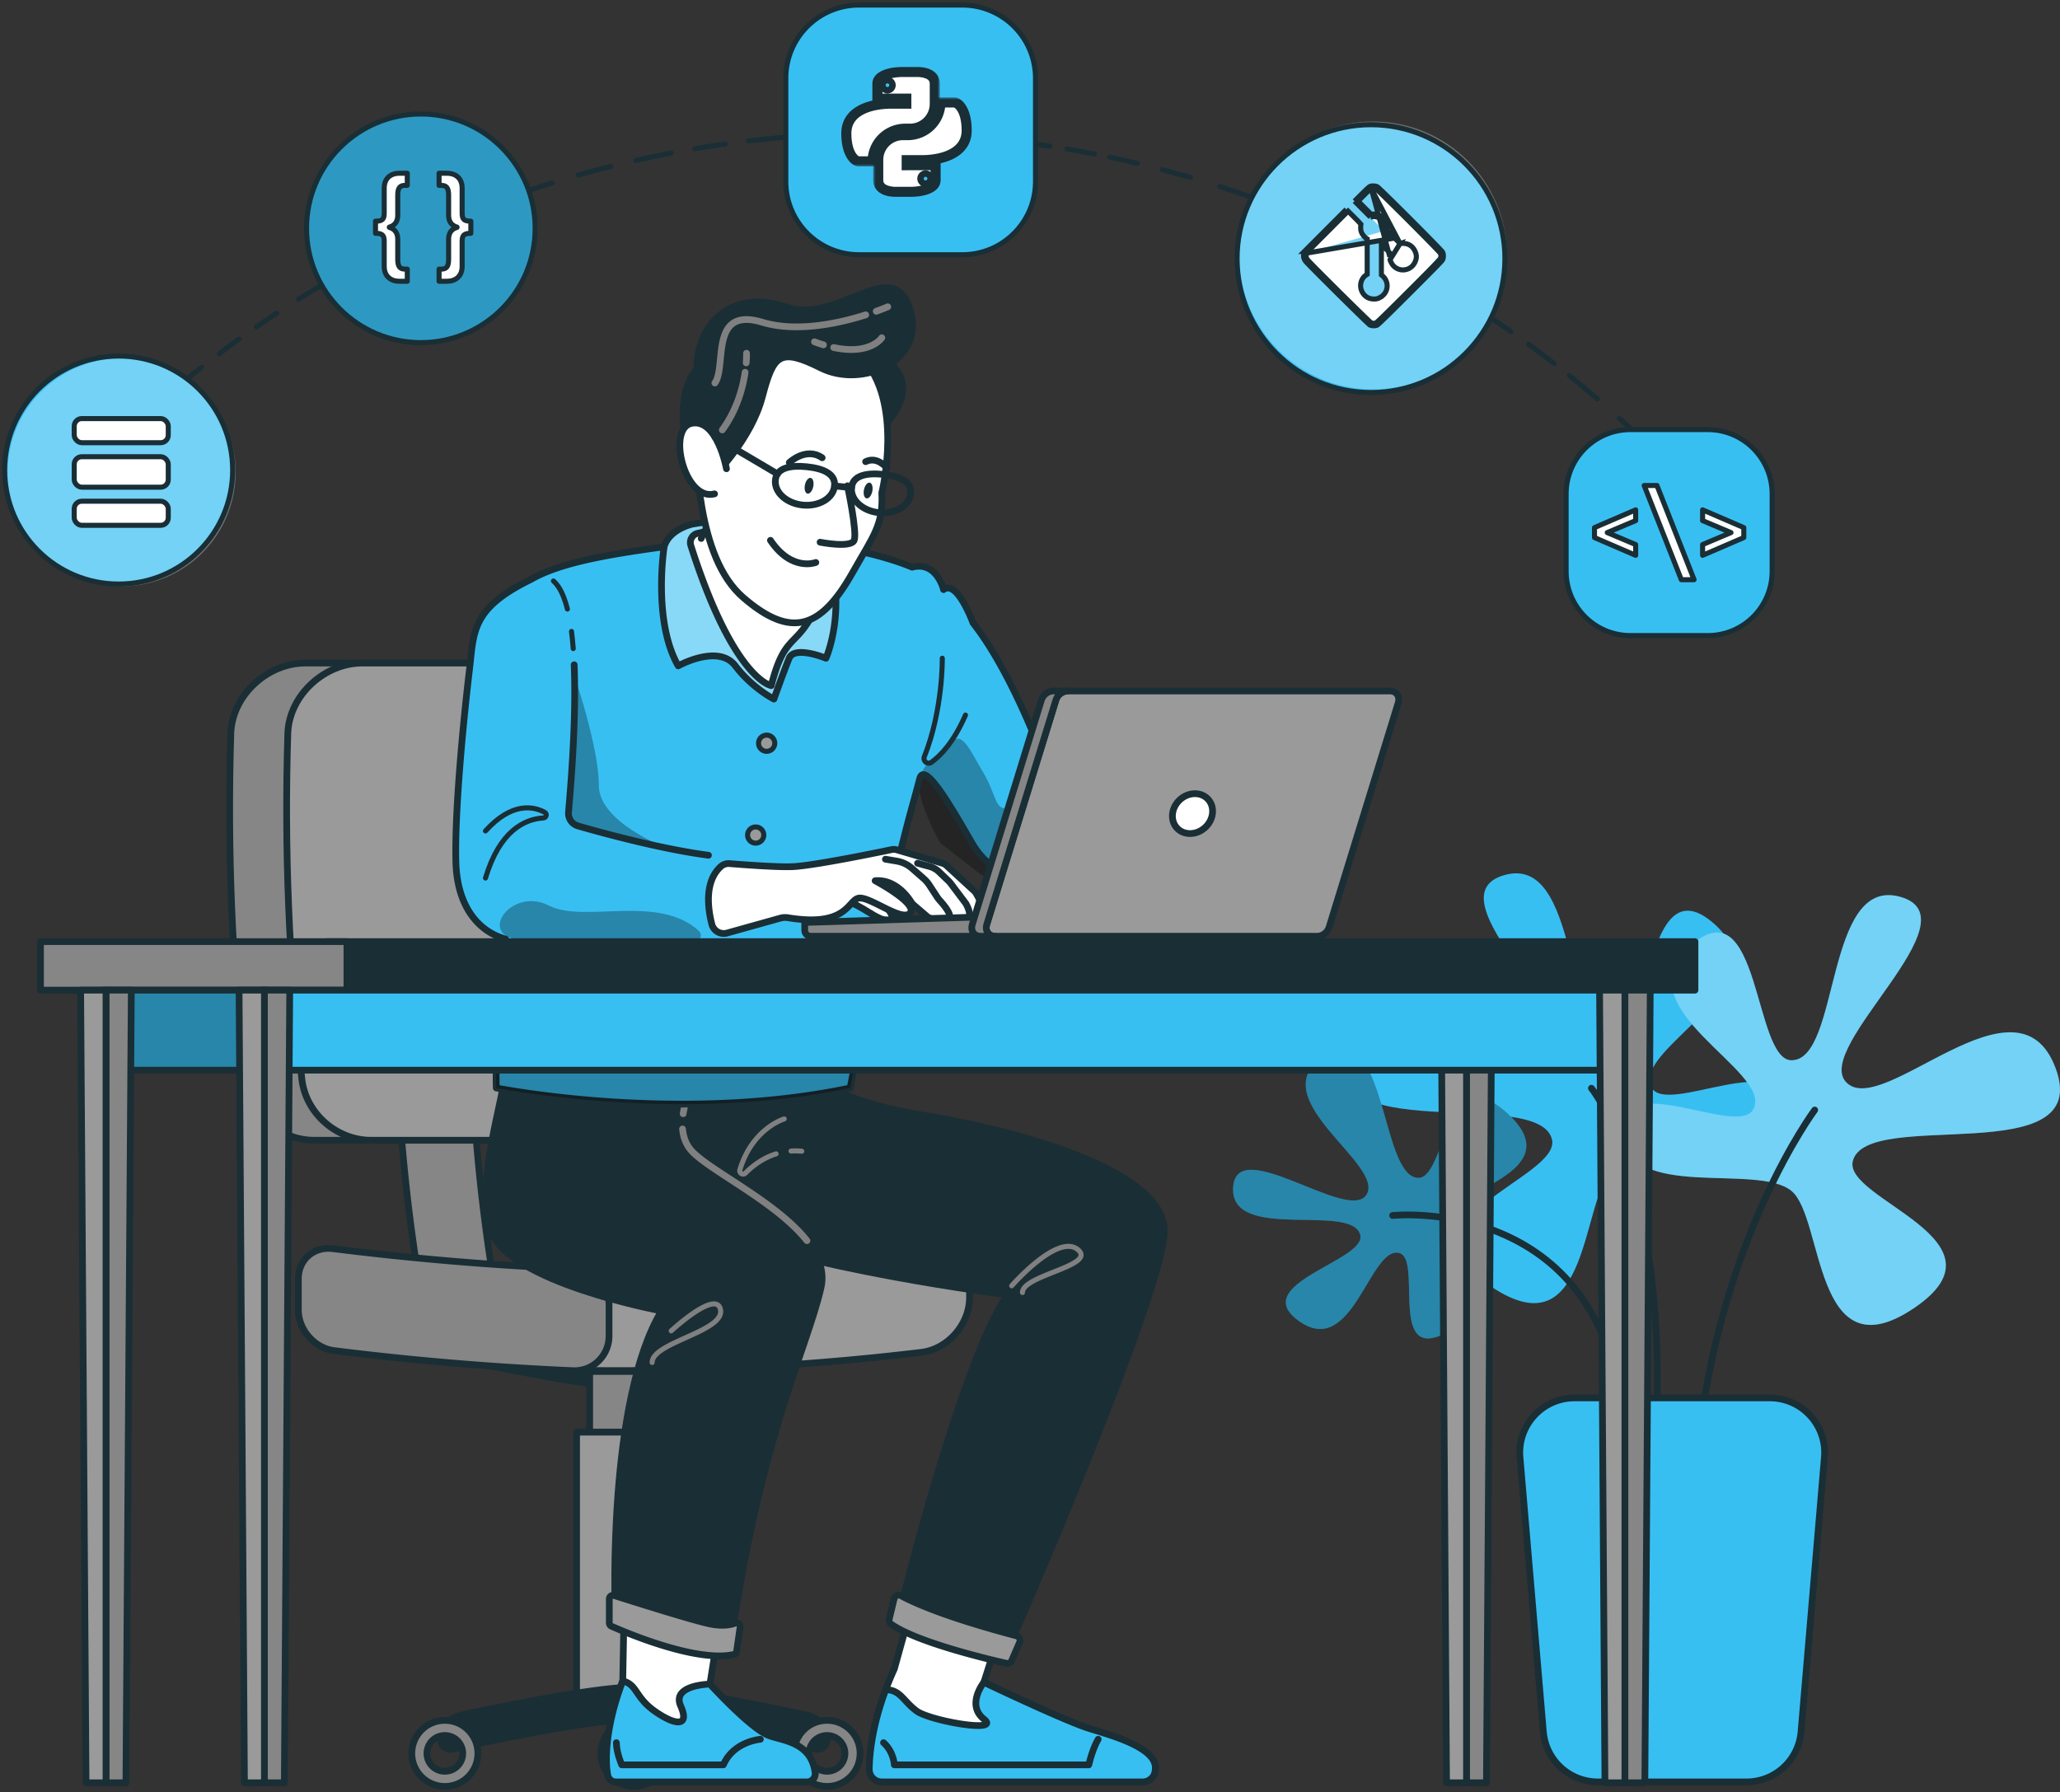 <svg width="408" height="355" fill="none" xmlns="http://www.w3.org/2000/svg"><rect width="100%" height="100%" fill="#333333" stroke="none"/><path d="M319.509 231.593c-6.454 5.365-4.315 36.676-24.272 23.192-19.956-13.484 14.083-21.482 12.136-29.125-2.725-10.701-47.734 2.157-40.183-18.339 7.551-20.495 34.458 10.328 41.532 2.698 6.497-7.01-25.89-32.362-10.787-36.677 15.102-4.316 11.85 32.365 21.574 32.362 7.566-.003 6.157-35.059 20.068-22.654 13.912 12.406-16.498 24.628-12.516 32.326 3.024 5.851 26.967-8.594 25.889 4.89-1.079 13.484-26.654 5.684-33.441 11.327z" fill="#38BFF2"/><path d="M315.194 215.558s14.564 17.653 12.945 65.657" stroke="#1A2E35" stroke-width="1.333" stroke-miterlimit="10" stroke-linecap="round" stroke-linejoin="round"/><path d="M286.823 240.535c2.581-5.193 23.971-8.737 11.731-20.009-12.24-11.271-12.201 12.886-17.65 12.793-7.628-.129-6.144-32.435-18.722-24.096-12.578 8.337 12.426 21.522 8.421 27.492-3.68 5.483-25.876-12.256-26.374-1.417-.499 10.84 23.644 2.818 25.189 9.356 1.202 5.087-22.59 9.717-12.036 17.096 10.553 7.378 13.932-15.011 19.741-13.559 4.414 1.103-1.487 19.498 7.406 16.627 8.893-2.87-.419-18.823 2.294-24.283z" fill="#38BFF2"/><path opacity=".3" d="M286.823 240.535c2.58-5.193 23.971-8.737 11.73-20.009-12.24-11.271-12.2 12.885-17.65 12.793-7.628-.129-6.143-32.435-18.722-24.096-12.578 8.337 12.426 21.522 8.421 27.492-3.679 5.483-25.876-12.257-26.374-1.417-.499 10.84 23.645 2.818 25.19 9.356 1.202 5.087-22.59 9.717-12.037 17.095 10.554 7.379 13.933-15.01 19.741-13.558 4.415 1.103-1.487 19.498 7.406 16.627 8.894-2.87-.419-18.823 2.295-24.283z" fill="#000"/><path d="M275.821 240.762s41.444-4.315 45.533 40.452" stroke="#1A2E35" stroke-width="1.333" stroke-miterlimit="10" stroke-linecap="round" stroke-linejoin="round"/><path d="M354.829 235.908c6.454 5.365 4.315 36.675 24.271 23.192 19.957-13.485-14.081-21.481-12.135-29.125 2.725-10.702 47.733 2.157 40.182-18.339-7.551-20.496-34.458 10.328-41.531 2.698-6.497-7.011 25.89-32.362 10.788-36.677-15.103-4.315-11.851 32.366-21.575 32.362-7.566-.004-6.157-35.06-20.068-22.654-13.912 12.405 16.497 24.627 12.517 32.325-3.025 5.852-26.968-8.593-25.89 4.891 1.079 13.483 26.653 5.684 33.441 11.327z" fill="#38BFF2"/><path opacity=".3" d="M354.829 235.908c6.454 5.365 4.315 36.675 24.271 23.192 19.957-13.485-14.081-21.481-12.135-29.125 2.725-10.702 47.733 2.157 40.182-18.339-7.551-20.496-34.458 10.328-41.531 2.698-6.497-7.011 25.89-32.362 10.788-36.677-15.103-4.315-11.851 32.366-21.575 32.362-7.566-.004-6.157-35.06-20.068-22.654-13.912 12.405 16.497 24.627 12.517 32.325-3.025 5.852-26.968-8.593-25.89 4.891 1.079 13.483 26.653 5.684 33.441 11.327z" fill="#fff"/><path d="M359.422 219.873s-18.878 25.204-23.193 67.275" stroke="#1A2E35" stroke-width="1.333" stroke-miterlimit="10" stroke-linecap="round" stroke-linejoin="round"/><path d="M345.907 352.958h-29.428a10.844 10.844 0 01-10.807-9.926l-4.627-54.368c-.538-6.329 4.455-11.765 10.808-11.765h38.68c6.352 0 11.346 5.436 10.807 11.765l-4.627 54.368a10.844 10.844 0 01-10.806 9.926z" fill="#38BFF2"/><path d="M345.907 352.958h-29.428a10.844 10.844 0 01-10.807-9.926l-4.627-54.368c-.538-6.329 4.455-11.765 10.808-11.765h38.68c6.352 0 11.346 5.436 10.807 11.765l-4.627 54.368a10.844 10.844 0 01-10.806 9.926z" stroke="#1A2E35" stroke-width="1.333" stroke-miterlimit="10" stroke-linecap="round" stroke-linejoin="round"/><path d="M125.557 274.874c9.834 0 38.246-6.419 38.246-6.419h-76.49s28.411 6.419 38.244 6.419z" fill="#1A2E35"/><path d="M125.557 274.874c9.834 0 38.246-6.419 38.246-6.419h-76.49s28.411 6.419 38.244 6.419z" stroke="#1A2E35" stroke-width="1.333" stroke-miterlimit="10" stroke-linecap="round" stroke-linejoin="round"/><path d="M116.793 283.678h17.527v-12.014h-17.527v12.014z" fill="#868686" stroke="#1A2E35" stroke-width="1.333" stroke-miterlimit="10" stroke-linecap="round" stroke-linejoin="round"/><path d="M114.201 335.34h22.714v-51.662h-22.714v51.662z" fill="#9A9A9A" stroke="#1A2E35" stroke-width="1.333" stroke-miterlimit="10" stroke-linecap="round" stroke-linejoin="round"/><path d="M82.896 253.132h14.76a356.675 356.675 0 01-3.596-30.808H79.3a356.678 356.678 0 003.597 30.808z" fill="#868686"/><path d="M82.896 253.132h14.76a356.675 356.675 0 01-3.596-30.808H79.3a356.678 356.678 0 003.597 30.808z" stroke="#1A2E35" stroke-width="1.333" stroke-miterlimit="10" stroke-linecap="round" stroke-linejoin="round"/><path d="M60.474 131.339h63.63c7.479 0 12.373 6.314 10.928 13.758-4.075 22.907-6.482 45.554-7.275 68.816-.121 6.741-5.25 11.947-11.995 11.947H62.197c-6.745 0-12.817-5.206-13.683-11.947-2.58-23.015-3.512-45.658-2.791-68.816.354-7.444 7.27-13.758 14.751-13.758z" fill="#868686"/><path d="M60.474 131.339h63.63c7.479 0 12.373 6.314 10.928 13.758-4.075 22.907-6.482 45.554-7.275 68.816-.121 6.741-5.25 11.947-11.995 11.947H62.197c-6.745 0-12.817-5.206-13.683-11.947-2.58-23.015-3.512-45.658-2.791-68.816.354-7.444 7.27-13.758 14.751-13.758z" stroke="#1A2E35" stroke-width="1.333" stroke-miterlimit="10" stroke-linecap="round" stroke-linejoin="round"/><path d="M57.008 145.096c-.722 23.159.211 45.803 2.792 68.817.865 6.741 6.938 11.948 13.682 11.948h42.279c6.746 0 11.876-5.207 11.995-11.948.794-23.262 3.202-45.909 7.276-68.817 1.446-7.442-3.448-13.757-10.928-13.757H71.759c-7.481 0-14.397 6.315-14.75 13.757z" fill="#9A9A9A"/><path d="M57.008 145.096c-.722 23.159.211 45.803 2.792 68.817.865 6.741 6.938 11.948 13.682 11.948h42.279c6.746 0 11.876-5.207 11.995-11.948.794-23.262 3.202-45.909 7.276-68.817 1.446-7.442-3.448-13.757-10.928-13.757H71.759c-7.481 0-14.397 6.315-14.75 13.757z" stroke="#1A2E35" stroke-width="1.333" stroke-miterlimit="10" stroke-linecap="round" stroke-linejoin="round"/><path d="M87.312 344.614a1.897 1.897 0 002.3 1.856c6.96-1.518 27.81-5.91 35.945-5.91 8.134 0 28.984 4.392 35.944 5.91a1.897 1.897 0 002.301-1.856 4.978 4.978 0 00-3.933-4.872c-8.148-1.75-26.739-5.556-34.312-5.556-7.572 0-26.164 3.806-34.312 5.556a4.978 4.978 0 00-3.933 4.872z" fill="#1A2E35"/><path d="M87.312 344.614a1.897 1.897 0 002.3 1.856c6.96-1.518 27.81-5.91 35.945-5.91 8.134 0 28.984 4.392 35.944 5.91a1.897 1.897 0 002.301-1.856 4.978 4.978 0 00-3.933-4.872c-8.148-1.75-26.739-5.556-34.312-5.556-7.572 0-26.164 3.806-34.312 5.556a4.978 4.978 0 00-3.933 4.872z" stroke="#1A2E35" stroke-width="1.333" stroke-miterlimit="10" stroke-linecap="round" stroke-linejoin="round"/><path d="M163.803 350.855a3.543 3.543 0 100-7.087 3.543 3.543 0 000 7.087zm0-10.084a6.541 6.541 0 110 13.082 6.541 6.541 0 010-13.082z" fill="#868686"/><path d="M163.803 350.855a3.543 3.543 0 100-7.087 3.543 3.543 0 000 7.087zm0-10.084a6.541 6.541 0 110 13.082 6.541 6.541 0 010-13.082z" stroke="#1A2E35" stroke-width="1.333" stroke-miterlimit="10" stroke-linecap="round" stroke-linejoin="round"/><path d="M125.557 350.855a3.542 3.542 0 100-7.087 3.542 3.542 0 000 7.087zm0-10.084a6.542 6.542 0 110 13.084 6.542 6.542 0 010-13.084z" fill="#868686"/><path d="M125.557 350.855a3.542 3.542 0 100-7.087 3.542 3.542 0 000 7.087zm0-10.084a6.542 6.542 0 110 13.084 6.542 6.542 0 010-13.084z" stroke="#1A2E35" stroke-width="1.333" stroke-miterlimit="10" stroke-linecap="round" stroke-linejoin="round"/><path d="M88.105 350.855a3.543 3.543 0 100-7.086 3.543 3.543 0 000 7.086zm0-10.084a6.542 6.542 0 11.001 13.084 6.542 6.542 0 010-13.084z" fill="#868686"/><path d="M88.105 350.855a3.543 3.543 0 100-7.086 3.543 3.543 0 000 7.086zm0-10.084a6.542 6.542 0 11.001 13.084 6.542 6.542 0 010-13.084z" stroke="#1A2E35" stroke-width="1.333" stroke-miterlimit="10" stroke-linecap="round" stroke-linejoin="round"/><path d="M106.168 251.064a505.663 505.663 0 0076.44-3.38c5.206-.7 9.415 2.864 9.415 8.088v1.249c0 5.225-4.209 10.133-9.415 10.834a505.662 505.662 0 01-76.44 3.378v-20.169z" fill="#9A9A9A"/><path d="M106.168 251.064a505.663 505.663 0 0076.44-3.38c5.206-.7 9.415 2.864 9.415 8.088v1.249c0 5.225-4.209 10.133-9.415 10.834a505.662 505.662 0 01-76.44 3.378v-20.169z" stroke="#1A2E35" stroke-width="1.333" stroke-miterlimit="10" stroke-linecap="round" stroke-linejoin="round"/><path d="M66.078 267.52a582.65 582.65 0 0047.505 3.985c3.888.109 7.043-3.005 7.043-6.885v-6.123c0-3.879-3.155-7.053-7.043-7.162a582.647 582.647 0 01-47.505-3.984c-3.863-.542-6.988 2.105-6.988 5.983v6.124c0 3.88 3.125 7.521 6.988 8.062z" fill="#868686"/><path d="M66.078 267.52a582.65 582.65 0 0047.505 3.985c3.888.109 7.043-3.005 7.043-6.885v-6.123c0-3.879-3.155-7.053-7.043-7.162a582.647 582.647 0 01-47.505-3.984c-3.863-.542-6.988 2.105-6.988 5.983v6.124c0 3.88 3.125 7.521 6.988 8.062z" stroke="#1A2E35" stroke-width="1.333" stroke-miterlimit="10" stroke-linecap="round" stroke-linejoin="round"/><path d="M172.164 350.455c.047-3.562.777-10.692 4.968-19.887l5.473-19.725 17.06 7.287-4.798 15.104s14.665 6.997 20.08 8.886c3.607 1.256 14.394 3.731 13.861 8.351a2.487 2.487 0 01-2.488 2.488h-51.668a2.48 2.48 0 01-2.488-2.504z" fill="#fff"/><path d="M172.164 350.455c.047-3.562.777-10.692 4.968-19.887l5.473-19.725 17.06 7.287-4.798 15.104s14.665 6.997 20.08 8.886c3.607 1.256 14.394 3.731 13.861 8.351a2.487 2.487 0 01-2.488 2.488h-51.668a2.48 2.48 0 01-2.488-2.504z" stroke="#1A2E35" stroke-width="1.333" stroke-miterlimit="10" stroke-linecap="round" stroke-linejoin="round"/><path d="M181.55 338.921c2.666 1.954 16.882 4.442 13.316 1.599-3.564-2.844 0-7.287 0-7.287s14.666 6.998 20.081 8.886c3.607 1.257 14.394 3.732 13.861 8.352a2.487 2.487 0 01-2.488 2.487h-51.668a2.48 2.48 0 01-2.489-2.503c.04-3.008.575-8.57 3.265-15.764 2.937.036 3.457 2.275 6.122 4.23z" fill="#38BFF2"/><path d="M181.55 338.921c2.666 1.954 16.882 4.442 13.316 1.599-3.564-2.844 0-7.287 0-7.287s14.666 6.998 20.081 8.886c3.607 1.257 14.394 3.732 13.861 8.352a2.487 2.487 0 01-2.488 2.487h-51.668a2.48 2.48 0 01-2.489-2.503c.04-3.008.575-8.57 3.265-15.764 2.937.036 3.457 2.275 6.122 4.23z" stroke="#1A2E35" stroke-width="1.333" stroke-miterlimit="10" stroke-linecap="round" stroke-linejoin="round"/><path d="M159.822 352.958h-37.848c-.783 0-1.45-.554-1.599-1.322-.58-3.008-.447-9.735 2.967-18.669l.335-18.136 19.39 3.298-2.46 15.461s7.807 8.59 11.514 10.129c2.607 1.081 8.528 1.195 9.323 7.426.124.963-.65 1.813-1.622 1.813z" fill="#fff"/><path d="M159.822 352.958h-37.848c-.783 0-1.45-.554-1.599-1.322-.58-3.008-.447-9.735 2.967-18.669l.335-18.136 19.39 3.298-2.46 15.461s7.807 8.59 11.514 10.129c2.607 1.081 8.528 1.195 9.323 7.426.124.963-.65 1.813-1.622 1.813z" stroke="#1A2E35" stroke-width="1.333" stroke-miterlimit="10" stroke-linecap="round" stroke-linejoin="round"/><path d="M129.731 338.989c4.001 2.798 6.95 3.131 5.084-1.066-1.865-4.196 5.791-4.333 5.791-4.333s7.807 8.589 11.515 10.129c2.606 1.08 8.528 1.195 9.323 7.425.123.964-.65 1.815-1.622 1.815h-37.848a1.625 1.625 0 01-1.598-1.323c-.58-3.009-.448-9.736 2.966-18.669 2.92.711 2.386 3.225 6.389 6.022z" fill="#38BFF2"/><path d="M129.731 338.989c4.001 2.798 6.95 3.131 5.084-1.066-1.865-4.196 5.791-4.333 5.791-4.333s7.807 8.589 11.515 10.129c2.606 1.08 8.528 1.195 9.323 7.425.123.964-.65 1.815-1.622 1.815h-37.848a1.625 1.625 0 01-1.598-1.323c-.58-3.009-.448-9.736 2.966-18.669 2.92.711 2.386 3.225 6.389 6.022z" stroke="#1A2E35" stroke-width="1.333" stroke-miterlimit="10" stroke-linecap="round" stroke-linejoin="round"/><path d="M163.591 214.528s3.811 3.91 19.41 6.397c15.597 2.488 47.94 10.308 47.584 23.102-.355 12.795-30.209 81.033-30.209 81.033s-14.927-2.844-21.858-7.109c0 0 12.016-48.691 21.024-61.485 0 0-40.443-4.975-62.809-14.216s-9.216-30.271-9.216-30.271l36.074 2.549z" fill="#1A2E35"/><path d="M163.591 214.528s3.811 3.91 19.41 6.397c15.597 2.488 47.94 10.308 47.584 23.102-.355 12.795-30.209 81.033-30.209 81.033s-14.927-2.844-21.858-7.109c0 0 12.016-48.691 21.024-61.485 0 0-40.443-4.975-62.809-14.216s-9.216-30.271-9.216-30.271l36.074 2.549z" stroke="#1A2E35" stroke-width="1.333" stroke-miterlimit="10" stroke-linecap="round" stroke-linejoin="round"/><path d="M138.181 212.732s-5.738 9.615-1.448 14.946c4.289 5.331 28.619 15.283 25.873 27.367-2.747 12.083-11.831 29.143-17.756 69.659 0 0-13.779-2.132-23.02-6.041 0 0-1.531-41.228 9.186-58.998 0 0-30.688-5.686-33.797-15.993-3.11-10.307 2.708-26.068 2.82-31.693l38.142.753z" fill="#1A2E35"/><path d="M138.181 212.732s-5.738 9.615-1.448 14.946c4.289 5.331 28.619 15.283 25.873 27.367-2.747 12.083-11.831 29.143-17.756 69.659 0 0-13.779-2.132-23.02-6.041 0 0-1.531-41.228 9.186-58.998 0 0-30.688-5.686-33.797-15.993-3.11-10.307 2.708-26.068 2.82-31.693l38.142.753z" stroke="#1A2E35" stroke-width="1.333" stroke-miterlimit="10" stroke-linecap="round" stroke-linejoin="round"/><path d="M156.67 227.999a13.079 13.079 0 012.123.035m-3.473-6.397s-6.303 1.854-8.775 10.067c-.196.651.615 1.149 1.093.665 1.312-1.326 3.359-2.956 6.07-3.811m48.799 27.464c0-3.466 14.928-5.331 10.929-8.53-3.998-3.198-13.061 7.197-13.061 7.197m-71.214 15.194c0-3.969 14.265-6.131 13.552-10.396-.712-4.265-9.775 4.132-9.775 4.132" stroke="gray" stroke-linecap="round" stroke-linejoin="round"/><path d="M201.947 325.303l-1.57 3.624a.929.929 0 01-1.057.542c-3.448-.777-17.822-4.173-22.869-7.793a.914.914 0 01-.338-.963l.979-4.04a.933.933 0 011.357-.597c2.267 1.239 8.591 4.192 22.87 7.952.554.145.855.75.628 1.275z" fill="#9A9A9A"/><path d="M201.947 325.303l-1.57 3.624a.929.929 0 01-1.057.542c-3.448-.777-17.822-4.173-22.869-7.793a.914.914 0 01-.338-.963l.979-4.04a.933.933 0 011.357-.597c2.267 1.239 8.591 4.192 22.87 7.952.554.145.855.75.628 1.275z" stroke="#1A2E35" stroke-width="1.333" stroke-miterlimit="10" stroke-linecap="round" stroke-linejoin="round"/><path d="M146.586 322.318c.079-.545-.448-.996-.963-.805-1.022.38-2.754.676-5.356.081-3.952-.903-15.27-4.485-18.636-5.559a.733.733 0 00-.955.706v4.713c0 .293.165.554.432.672 2.647 1.179 16.813 7.247 24.227 5.594a.738.738 0 00.557-.62l.694-4.782z" fill="#9A9A9A"/><path d="M146.586 322.318c.079-.545-.448-.996-.963-.805-1.022.38-2.754.676-5.356.081-3.952-.903-15.27-4.485-18.636-5.559a.733.733 0 00-.955.706v4.713c0 .293.165.554.432.672 2.647 1.179 16.813 7.247 24.227 5.594a.738.738 0 00.557-.62l.694-4.782z" stroke="#1A2E35" stroke-width="1.333" stroke-miterlimit="10" stroke-linecap="round" stroke-linejoin="round"/><path d="M135.184 223.628c.135 1.46.593 2.862 1.548 4.05 3.13 3.888 16.92 10.235 23.089 18.074m-23.972-27.546a18.693 18.693 0 00-.543 2.401" stroke="gray" stroke-width="1.333" stroke-linecap="round" stroke-linejoin="round"/><path d="M217.505 344.518s-1.066 1.688-1.866 5.065h-38.506s-.102-2.582-2.143-4.398m-24.39-.667s-5.331.4-7.33 5.065h-20.125s-1.066-2.399-1.066-4.398" stroke="#1A2E35" stroke-width="1.333" stroke-miterlimit="10" stroke-linecap="round" stroke-linejoin="round"/><path d="M182.159 154.226a393.11 393.11 0 01-1.509 5.57c-5.331 19.192-12.261 55.71-12.261 55.71-34.119 7.197-70.104 0-70.104 0-.196-7.962.773-18.462 1.853-29.492-5.595-1.548-9.63-6.713-9.85-15.289-.266-10.396 1.618-29.113 2.666-37.851.923-7.69.267-12.262 12.176-18.088 5.969-3.446 15.88-5.076 28.074-6.702 23.99-3.198 41.301 1.649 47.446 4.265 4.87-1.282 6.225 4.437 6.225 4.437 2.699-2.044 5.831 6.594 5.831 6.594 7.892 10.07 14.099 27.025 16.162 33.072a7.034 7.034 0 002.41 3.317c5.597 4.268 2.486 9.545 2.486 9.545l-11.462 3.513s-5.552 1.445-9.795-5.858c-3.549-6.109-9.349-16.465-10.348-12.743z" fill="#38BFF2"/><path opacity=".3" d="M200.191 168.007s.266-5.33 4.531-6.263c4.265-.933-1.199-2.525-4.531-1.728-3.332.795-2.565-2.137-5.413-6.935-2.85-4.798-4.249-8.591-6.682-5.824-2.434 2.766-4.91 3.147-5.937 6.969-1.027 3.821 4.038 12.742 4.038 12.742l7.956 6.171 4.039 2.265h6.032l2.06-5.214-6.093-2.183z" fill="#000"/><path d="M182.16 154.226a393.018 393.018 0 01-1.51 5.57c-5.331 19.192-12.26 55.71-12.26 55.71-34.119 7.197-70.104 0-70.104 0-.196-7.962.773-18.462 1.853-29.492-5.596-1.548-9.63-6.713-9.85-15.289-.266-10.396 1.618-29.114 2.666-37.851.922-7.69.266-12.262 12.176-18.089 5.969-3.446 15.879-5.075 28.073-6.701 23.99-3.198 41.302 1.649 47.446 4.265 4.871-1.283 6.226 4.437 6.226 4.437 2.698-2.044 5.831 6.594 5.831 6.594 7.891 10.07 14.099 27.025 16.162 33.072a7.042 7.042 0 002.409 3.317c5.598 4.268 2.487 9.545 2.487 9.545l-11.462 3.513s-5.553 1.445-9.795-5.858c-3.55-6.109-9.349-16.465-10.348-12.743z" stroke="#1A2E35" stroke-width="1.333" stroke-miterlimit="10" stroke-linecap="round" stroke-linejoin="round"/><path opacity=".3" d="M98.287 215.506c-.142-5.76.33-12.859 1.007-20.515-1.162 16.231 32.648 21.31 33.714 12.513 1.066-8.802-32.868-21.49-14.403-17.054 16.114 3.87 47.334.172 55.018-.831-2.951 13.868-5.232 25.887-5.232 25.887-34.119 7.197-70.104 0-70.104 0zm15.502-81.566s4.824 14.127 4.815 21.591c-.011 7.456 13.534 12.466 13.558 12.476-7.253-1.479-14.314-3.429-17.689-4.404a2.594 2.594 0 01-1.871-2.723c.665-7.652 1.386-17.956 1.185-26.94h.002z" fill="#000"/><path d="M186.628 130.383s.162 10.162-3.556 19.502c-.346.866.639 1.656 1.397 1.113 1.828-1.309 4.415-3.978 6.754-9.353m-95.07 32.278c2.812-9.328 7.681-11.665 11.454-11.899.607-.038.808-.831.275-1.12-2.19-1.186-6.463-2.123-11.73 3.689" stroke="#1A2E35" stroke-miterlimit="10" stroke-linecap="round" stroke-linejoin="round"/><path d="M150.24 147.219a1.602 1.602 0 103.205-.001 1.602 1.602 0 00-3.205.001z" fill="#9A9A9A"/><path d="M150.24 147.219a1.602 1.602 0 103.205-.001 1.602 1.602 0 00-3.205.001z" stroke="#1A2E35" stroke-miterlimit="10" stroke-linecap="round" stroke-linejoin="round"/><path d="M148.068 165.367a1.603 1.603 0 103.205-.001 1.603 1.603 0 00-3.205.001z" fill="#9A9A9A"/><path d="M148.068 165.367a1.603 1.603 0 103.205-.001 1.603 1.603 0 00-3.205.001z" stroke="#1A2E35" stroke-miterlimit="10" stroke-linecap="round" stroke-linejoin="round"/><path d="M142.713 209.105a1.603 1.603 0 103.202 0 1.603 1.603 0 00-3.202 0z" fill="#9A9A9A"/><path d="M142.713 209.105a1.603 1.603 0 103.202 0 1.603 1.603 0 00-3.202 0z" stroke="#1A2E35" stroke-width="1.333" stroke-miterlimit="10" stroke-linecap="round" stroke-linejoin="round"/><path d="M173.33 177.255s5.237 4.996 2.746 5.074c-2.489.078-5.64-3.342-8.528-3.742-2.89-.399 1.775-2.165 1.775-2.165l4.007.833z" fill="#fff"/><path d="M173.33 177.255s5.237 4.996 2.746 5.074c-2.489.078-5.64-3.342-8.528-3.742-2.89-.399 1.775-2.165 1.775-2.165l4.007.833z" stroke="#1A2E35" stroke-width="1.333" stroke-miterlimit="10" stroke-linecap="round" stroke-linejoin="round"/><path d="M142.761 171.643a2.306 2.306 0 011.738-.578c2.565.206 9.913.764 12.695.592 4.92-.303 19.428-3.377 19.428-3.377a2.246 2.246 0 011.008.058l8.984 2.639c.328.097.628.266.88.498l5.438 4.997c.179.165.33.358.447.573l1.126 2.065a2.225 2.225 0 01-.394 2.655l-8.998.281a2.228 2.228 0 01-1.519-.535l-2.665-2.285a2.298 2.298 0 01-.451-.531c-.657-1.053-3.168-4.58-7.149-4.239 0 0 8.521 4.531 6.922 6.397-1.599 1.866-8.13-3.465-10.262-2.932-2.087.522-2.274 5.763-13.88 3.868a3.63 3.63 0 00-1.552.076l-10.554 2.951a2.439 2.439 0 01-3.02-1.752c-.79-3.088-1.51-8.424 1.778-11.421z" fill="#fff"/><path d="M142.761 171.643a2.306 2.306 0 011.738-.578c2.565.206 9.913.764 12.695.592 4.92-.303 19.428-3.377 19.428-3.377a2.246 2.246 0 011.008.058l8.984 2.639c.328.097.628.266.88.498l5.438 4.997c.179.165.33.358.447.573l1.126 2.065a2.225 2.225 0 01-.394 2.655l-8.998.281a2.228 2.228 0 01-1.519-.535l-2.665-2.285a2.298 2.298 0 01-.451-.531c-.657-1.053-3.168-4.58-7.149-4.239 0 0 8.521 4.531 6.922 6.397-1.599 1.866-8.13-3.465-10.262-2.932-2.087.522-2.274 5.763-13.88 3.868a3.63 3.63 0 00-1.552.076l-10.554 2.951a2.439 2.439 0 01-3.02-1.752c-.79-3.088-1.51-8.424 1.778-11.421z" stroke="#1A2E35" stroke-width="1.333" stroke-miterlimit="10" stroke-linecap="round" stroke-linejoin="round"/><path d="M175.367 170.191l2.264.382a6.05 6.05 0 012.975 1.411l2.352 2.059c.415.363.777.78 1.079 1.24l1.544 2.362c.17.26.362.504.571.734.916 1.011 3.44 4.013.714 3.613" fill="#fff"/><path d="M175.367 170.191l2.264.382a6.05 6.05 0 012.975 1.411l2.352 2.059c.415.363.777.78 1.079 1.24l1.544 2.362c.17.26.362.504.571.734.916 1.011 3.44 4.013.714 3.613" stroke="#1A2E35" stroke-width="1.333" stroke-miterlimit="10" stroke-linecap="round" stroke-linejoin="round"/><path d="M181.731 170.991l2.34.632a4.498 4.498 0 011.941 1.098l1.824 1.752c.173.166.333.345.477.538l2.994 3.976s1.603 2.816 0 2.866" fill="#fff"/><path d="M181.731 170.991l2.34.632a4.498 4.498 0 011.941 1.098l1.824 1.752c.173.166.333.345.477.538l2.994 3.976s1.603 2.816 0 2.866m-77.588-50.175c.394 9.47-.395 20.9-1.118 29.202a2.597 2.597 0 001.871 2.723c4.656 1.344 16.328 4.551 25.843 5.806" stroke="#1A2E35" stroke-width="1.333" stroke-miterlimit="10" stroke-linecap="round" stroke-linejoin="round"/><path d="M113.188 125.067c.14 1.084.254 2.224.344 3.409m-3.923-13.395c1.223 1.052 2.123 3.001 2.77 5.565" stroke="#1A2E35" stroke-miterlimit="10" stroke-linecap="round" stroke-linejoin="round"/><path d="M162.995 108.75s-.666-2.132-4.265-3.332c-3.598-1.199-16.05-3.121-22.456 0-6.409 3.121 5.864 20.059 5.864 20.059l5.73 7.862 5.064 3.799 2.267-6.754 2.932-3.042s6.33-5.197 5.797-10.329c-.533-5.13-.933-8.263-.933-8.263z" fill="#fff"/><path d="M136.824 108.046c8.464 26.571 15.927 27.759 15.927 27.759 2.488-9.773 4.62-7.64 7.997-13.748 2.709-4.899 1.792-11.111 1.325-13.374a1.855 1.855 0 00-.964-1.283c-8.398-4.275-18.675-2.703-22.913-1.767-1.078.238-1.707 1.362-1.372 2.413zm-5.285.262c1-3.506 5.574-4.489 5.574-4.489 21.857-3.732 26.478 4.213 26.478 4.213 4.442 12.387 0 22.351 0 22.351s-6.22-2.574-7.286 0c-1.066 2.574-3.021 8.088-3.021 8.088s-4.265-2.133-7.641-6.575c-3.376-4.443-11.317 0-11.317 0-5.097-8.885-2.787-23.588-2.787-23.588z" fill="#38BFF2"/><path opacity=".4" d="M136.824 108.046c8.464 26.572 15.927 27.759 15.927 27.759 2.488-9.773 4.62-7.64 7.997-13.747 2.709-4.9 1.792-11.112 1.325-13.375a1.855 1.855 0 00-.964-1.283c-8.398-4.275-18.675-2.703-22.913-1.767-1.078.238-1.707 1.362-1.372 2.413zm-5.285.263c1-3.507 5.574-4.49 5.574-4.49 21.857-3.732 26.478 4.213 26.478 4.213 4.442 12.387 0 22.352 0 22.352s-6.22-2.575-7.286 0c-1.066 2.573-3.021 8.087-3.021 8.087s-4.265-2.133-7.641-6.574c-3.376-4.443-11.317 0-11.317 0-5.097-8.886-2.787-23.588-2.787-23.588z" fill="#fff"/><path d="M136.823 108.046c8.464 26.571 15.928 27.759 15.928 27.759 2.487-9.773 4.619-7.64 7.996-13.748 2.709-4.899 1.792-11.111 1.325-13.374a1.854 1.854 0 00-.963-1.283c-8.399-4.275-18.675-2.703-22.913-1.767-1.078.238-1.707 1.362-1.373 2.413zm-5.285.262c1-3.506 5.574-4.489 5.574-4.489 21.858-3.732 26.479 4.213 26.479 4.213 4.442 12.387 0 22.351 0 22.351s-6.221-2.574-7.287 0c-1.066 2.574-3.02 8.088-3.02 8.088s-4.265-2.133-7.642-6.575c-3.376-4.443-11.317 0-11.317 0-5.096-8.885-2.787-23.588-2.787-23.588v0z" stroke="#1A2E35" stroke-width="1.333" stroke-miterlimit="10" stroke-linecap="round" stroke-linejoin="round"/><path d="M167.222 67.705s18.836 3.772 8.463 16.024c-11.506 13.588-8.463-16.024-8.463-16.024z" fill="#1A2E35"/><path d="M167.222 67.705s18.836 3.772 8.463 16.024c-11.506 13.588-8.463-16.024-8.463-16.024z" stroke="#1A2E35" stroke-width="1.333" stroke-miterlimit="10" stroke-linecap="round" stroke-linejoin="round"/><path d="M174.651 97.599s4.478-18.126-4.052-26.834c-8.529-8.706-17.77-10.484-24.701-6.219-6.93 4.265-9.773 14.927-8.707 20.436 1.067 5.508.546 25.234 10.047 33.408 9.5 8.175 15.348 6.16 21.63-4.976 4.128-7.316 6.103-9.418 5.783-15.815z" fill="#fff"/><path d="M174.651 97.599s4.478-18.126-4.052-26.834c-8.529-8.706-17.77-10.484-24.701-6.219-6.93 4.265-9.773 14.927-8.707 20.436 1.067 5.508.546 25.234 10.047 33.408 9.5 8.175 15.348 6.16 21.63-4.976 4.128-7.316 6.103-9.418 5.783-15.815z" stroke="#1A2E35" stroke-width="1.333" stroke-miterlimit="10" stroke-linecap="round" stroke-linejoin="round"/><path d="M141.637 94.045s7.16-7.108 9.354-15.46c2.193-8.351 3.436-9.774 11.611-5.686 8.174 4.087 20.928-1.415 17.592-11.728-3.507-10.84-14.216 3.198-24.523-.356s-17.617 2.843-17.633 12.261c0 0-6.229 6.042.016 21.68l3.583-.71z" fill="#1A2E35"/><path d="M141.637 94.045s7.16-7.108 9.354-15.46c2.193-8.351 3.436-9.774 11.611-5.686 8.174 4.087 20.928-1.415 17.592-11.728-3.507-10.84-14.216 3.198-24.523-.356s-17.617 2.843-17.633 12.261c0 0-6.229 6.042.016 21.68l3.583-.71z" stroke="#1A2E35" stroke-width="1.333" stroke-miterlimit="10" stroke-linecap="round" stroke-linejoin="round"/><path d="M143.884 92.853s-1.812-9.936-6.852-9.015c-5.039.923-1.436 15.583 4.492 13.984" fill="#fff"/><path d="M143.884 92.853s-1.812-9.936-6.852-9.015c-5.039.923-1.436 15.583 4.492 13.984" stroke="#1A2E35" stroke-width="1.333" stroke-miterlimit="10" stroke-linecap="round" stroke-linejoin="round"/><path d="M167.845 96.222s1.974 9.221 1.332 10.806c-.643 1.586-6.748.372-6.748.372" fill="#fff"/><path d="M167.845 96.222s1.974 9.221 1.332 10.806c-.643 1.586-6.748.372-6.748.372" stroke="#1A2E35" stroke-width="1.333" stroke-miterlimit="10" stroke-linecap="round" stroke-linejoin="round"/><path d="M161.581 111.416s-4.781 1.888-8.989-4.388l8.989 4.388z" fill="#fff"/><path d="M161.581 111.416s-4.781 1.888-8.989-4.388" stroke="#1A2E35" stroke-width="1.333" stroke-miterlimit="10" stroke-linecap="round" stroke-linejoin="round"/><path d="M171.116 96.991c-.178.86.046 1.632.501 1.727.454.094.969-.525 1.147-1.385.178-.86-.046-1.632-.501-1.726-.455-.095-.968.525-1.147 1.384zm-11.693-.94c-.178.86.046 1.633.501 1.727.454.094.969-.526 1.147-1.385.178-.859-.046-1.632-.501-1.727-.455-.094-.969.526-1.147 1.385z" fill="#1A2E35"/><path d="M168.657 96.592c-.241 2.415 2.187 4.636 5.423 4.959 3.236.323 6.055-1.373 6.297-3.788.241-2.416-2.302-3.482-5.538-3.805-3.236-.323-5.94.218-6.182 2.634zm-15.088-1.509c-.242 2.416 2.187 4.636 5.423 4.959 3.236.324 6.055-1.372 6.296-3.787.242-2.416-2.301-3.481-5.537-3.804-3.236-.324-5.94.217-6.182 2.632z" stroke="#1A2E35" stroke-width="1.333" stroke-miterlimit="10" stroke-linecap="round" stroke-linejoin="round"/><path d="M168.657 96.592l-3.369-.337 3.369.337z" fill="#fff"/><path d="M168.657 96.592l-3.369-.337" stroke="#1A2E35" stroke-width="1.333" stroke-miterlimit="10" stroke-linecap="round" stroke-linejoin="round"/><path d="M153.983 93.874l-12.394-7.31 12.394 7.31z" fill="#fff"/><path d="M153.983 93.874l-12.394-7.31" stroke="#1A2E35" stroke-width="1.333" stroke-miterlimit="10" stroke-linecap="round" stroke-linejoin="round"/><path d="M139.462 105.242l-.584 1.42.584-1.42z" fill="#fff"/><path d="M139.462 105.242l-.584 1.42" stroke="#1A2E35" stroke-width="1.333" stroke-miterlimit="10" stroke-linecap="round" stroke-linejoin="round"/><path d="M175.646 92.694s-1.887-2.402-4.204-1.245l4.204 1.245z" fill="#fff"/><path d="M175.646 92.694s-1.887-2.402-4.204-1.245" stroke="#1A2E35" stroke-width="1.333" stroke-miterlimit="10" stroke-linecap="round" stroke-linejoin="round"/><path d="M156.327 91.62s3.317-3.16 6.508-.943l-6.508.944z" fill="#fff"/><path d="M156.327 91.62s3.317-3.16 6.508-.943" stroke="#1A2E35" stroke-width="1.333" stroke-miterlimit="10" stroke-linecap="round" stroke-linejoin="round"/><path d="M171.458 62.367c-5.042 1.604-13.531 3.561-20.467 1.468-10.603-3.199-7.004 8.739-9.403 12.033m34.237-15.098s-.847.373-2.281.89m-10.457 6.65a30.797 30.797 0 01-1.773-.605m13.336-.804s-2.253 3.493-9.534 1.938m-17.541 4.899c-.448 3.034-1.596 7.433-4.52 11.422m4.798-15.194s.027.717-.066 1.908" stroke="gray" stroke-width="1.333" stroke-linecap="round" stroke-linejoin="round"/><path opacity=".3" d="M138.368 184.343c.858.768.359 2.184-.792 2.19-7.199.033-26.625.081-34.157-.348-9.33-.533-2.21-10.685 5.292-6.809 6.914 3.573 21.457-2.375 29.657 4.967z" fill="#000"/><path d="M219.561 174.348s-4.358-11.611-15.296-9.768c-11.049 1.862-2.578 11.001 2.681 11.818 0 0 .798-3.188 12.615-2.05z" fill="#fff"/><path d="M219.561 174.348s-4.358-11.611-15.296-9.768c-11.049 1.862-2.578 11.001 2.681 11.818 0 0 .798-3.188 12.615-2.05z" stroke="#1A2E35" stroke-width="1.333" stroke-miterlimit="10" stroke-linecap="round" stroke-linejoin="round"/><path d="M228.825 180.936c1.443 1.443 4.905 1.567 2.577-1.56-2.577-3.46-5.482-4.62-7.464-5.505-5.189-2.316-7.212-1.852-11.906-2.881-4.695-1.028-5.572.881-7.197 1.771-3.869 2.121-4.798 2.489-5.776 4.621-.977 2.133-2.043 4.908.978 4.908 2.754 0 2.932-4.553 5.597-4.375 2.666.177 3.999 4.375 5.865 4.375h.711c1.599 0 1.685-1.331.707-3.422a67.346 67.346 0 00-2.04-3.974s2.318 1.055 3.598 3.776c1.28 2.721 1.515 3.867 3.868 3.867 2.352 0 2.19-1.747-.151-5.606 0 0 2.108 1.158 3.261 3.336 1.152 2.18 1.753 2.023 3.263 2.023 1.976 0 1.843-3.265-1.667-5.397 0 0 .778-.955 5.776 4.043z" fill="#fff"/><path d="M228.825 180.936c1.443 1.443 4.905 1.567 2.577-1.56-2.577-3.46-5.482-4.62-7.464-5.505-5.189-2.316-7.212-1.852-11.906-2.881-4.695-1.028-5.572.881-7.197 1.771-3.869 2.121-4.798 2.489-5.776 4.621-.977 2.133-2.043 4.908.978 4.908 2.754 0 2.932-4.553 5.597-4.375 2.666.177 3.999 4.375 5.865 4.375h.711c1.599 0 1.685-1.331.707-3.422a67.346 67.346 0 00-2.04-3.974s2.318 1.055 3.598 3.776c1.28 2.721 1.515 3.867 3.868 3.867 2.352 0 2.19-1.747-.151-5.606 0 0 2.108 1.158 3.261 3.336 1.152 2.18 1.753 2.023 3.263 2.023 1.976 0 1.843-3.265-1.667-5.397 0 0 .778-.955 5.776 4.043z" stroke="#1A2E35" stroke-width="1.333" stroke-miterlimit="10" stroke-linecap="round" stroke-linejoin="round"/><path d="M215.117 173.139s1.38-.066 2.245 2.266l-2.245-2.266z" fill="#fff"/><path d="M215.117 173.139s1.38-.066 2.245 2.266M39.918 72.754a220.146 220.146 0 00-19.627 17.422M47.357 67.16c-1.304.937-2.599 1.89-3.886 2.859m11.317-7.971c-1.337.88-2.667 1.775-3.988 2.687m58.533-28.49a216.371 216.371 0 00-50.216 23.029m61.864-26.307c-2.159.543-4.311 1.12-6.458 1.73m18.436-4.387c-2.344.451-4.681.942-7.01 1.47m17.686-3.252c-2.022.287-4.039.6-6.054.944m70.36-.514a219.144 219.144 0 00-59.709-1.031m68.507 2.581a216.85 216.85 0 00-5.455-1.004m13.989 2.867a219.846 219.846 0 00-5.46-1.233m15.957 4.025a213.18 213.18 0 00-5.574-1.552m69.024 32.054a216.331 216.331 0 00-57.574-28.69m66.146 35.019a219.781 219.781 0 00-5.046-3.805m13.642 10.839a221.992 221.992 0 00-5.544-4.62m17.548 15.768a222.135 222.135 0 00-7.639-7.284" stroke="#1A2E35" stroke-miterlimit="10" stroke-linecap="round" stroke-linejoin="round"/><path d="M245.012 51.227c0 14.649 11.876 26.524 26.525 26.524s26.525-11.875 26.525-26.524c0-14.65-11.876-26.524-26.525-26.524s-26.525 11.874-26.525 26.524z" fill="#38BFF2"/><path opacity=".3" d="M245.419 50.593c0 14.649 11.876 26.524 26.524 26.524 14.65 0 26.526-11.875 26.526-26.524 0-14.65-11.876-26.524-26.526-26.524-14.648 0-26.524 11.874-26.524 26.524z" fill="#fff"/><path d="M245.013 51.227c0 14.649 11.875 26.524 26.524 26.524 14.65 0 26.525-11.875 26.525-26.524 0-14.65-11.875-26.524-26.525-26.524-14.649 0-26.524 11.874-26.524 26.524z" stroke="#1A2E35" stroke-miterlimit="10" stroke-linecap="round" stroke-linejoin="round"/><path d="M322.934 125.897h15.303c7.042 0 12.75-5.708 12.75-12.75V97.844c0-7.041-5.708-12.75-12.75-12.75h-15.303c-7.041 0-12.75 5.709-12.75 12.75v15.303c0 7.042 5.709 12.75 12.75 12.75z" fill="#38BFF2"/><path d="M322.934 125.897h15.303c7.042 0 12.75-5.708 12.75-12.75V97.844c0-7.041-5.708-12.75-12.75-12.75h-15.303c-7.041 0-12.75 5.709-12.75 12.75v15.303c0 7.042 5.709 12.75 12.75 12.75z" stroke="#1A2E35" stroke-miterlimit="10" stroke-linecap="round" stroke-linejoin="round"/><path d="M345.372 106.482v-1.972l-8.158-3.519v2.133l5.625 2.372-5.625 2.372v2.133l8.158-3.519z" fill="#fff"/><path d="M345.372 106.482v-1.972l-8.158-3.519v2.133l5.625 2.372-5.625 2.372v2.133l8.158-3.519z" stroke="#1A2E35" stroke-miterlimit="10" stroke-linecap="round" stroke-linejoin="round"/><path d="M328.174 96.166h-2.532l7.357 18.659h2.531l-7.356-18.659z" fill="#fff"/><path d="M328.174 96.166h-2.532l7.357 18.659h2.531l-7.356-18.659z" stroke="#1A2E35" stroke-miterlimit="10" stroke-linecap="round" stroke-linejoin="round"/><path d="M323.957 107.868l-5.625-2.372 5.625-2.372v-2.133l-8.157 3.519v1.972l8.157 3.519v-2.133z" fill="#fff"/><path d="M323.957 107.868l-5.625-2.372 5.625-2.372v-2.133l-8.157 3.519v1.972l8.157 3.519v-2.133z" stroke="#1A2E35" stroke-miterlimit="10" stroke-linecap="round" stroke-linejoin="round"/><path d="M60.712 45.225c0 12.504 10.137 22.64 22.64 22.64 12.504 0 22.641-10.136 22.641-22.64 0-12.504-10.137-22.64-22.641-22.64-12.503 0-22.64 10.136-22.64 22.64z" fill="#38BFF2"/><path opacity=".2" d="M60.565 45.664c0 12.504 10.137 22.64 22.64 22.64 12.504 0 22.64-10.136 22.64-22.64 0-12.504-10.136-22.64-22.64-22.64-12.503 0-22.64 10.136-22.64 22.64z" fill="#000"/><path d="M60.712 45.225c0 12.504 10.137 22.64 22.639 22.64 12.505 0 22.641-10.136 22.641-22.64 0-12.504-10.136-22.64-22.641-22.64-12.502 0-22.639 10.136-22.639 22.64z" stroke="#1A2E35" stroke-miterlimit="10" stroke-linecap="round" stroke-linejoin="round"/><path d="M170.135 50.458h20.458c8.007 0 14.499-6.493 14.499-14.5V15.5c0-8.009-6.492-14.5-14.499-14.5h-20.458c-8.008 0-14.5 6.491-14.5 14.5v20.456c0 8.008 6.492 14.5 14.5 14.5z" fill="#38BFF2"/><path d="M170.135 50.458h20.458c8.007 0 14.499-6.493 14.499-14.5V15.5c0-8.009-6.492-14.5-14.499-14.5h-20.458c-8.008 0-14.5 6.491-14.5 14.5v20.456c0 8.008 6.492 14.5 14.5 14.5z" stroke="#1A2E35" stroke-miterlimit="10" stroke-linecap="round" stroke-linejoin="round"/><path d="M.918 93.108c0 12.471 10.109 22.581 22.581 22.581s22.58-10.11 22.58-22.581c0-12.472-10.108-22.582-22.58-22.582-12.472 0-22.581 10.11-22.581 22.582z" fill="#38BFF2"/><path opacity=".3" d="M1.511 93.564c0 12.472 10.109 22.582 22.582 22.582 12.471 0 22.58-10.11 22.58-22.582 0-12.471-10.109-22.581-22.58-22.581-12.473 0-22.582 10.11-22.582 22.581z" fill="#fff"/><path d="M.918 93.108c0 12.471 10.11 22.581 22.582 22.581 12.471 0 22.58-10.11 22.58-22.581 0-12.472-10.109-22.582-22.58-22.582-12.473 0-22.582 10.11-22.582 22.582z" stroke="#1A2E35" stroke-miterlimit="10" stroke-linecap="round" stroke-linejoin="round"/><path d="M290.448 353.137h3.952l1.066-157.006h-5.018v157.006z" fill="#868686"/><path d="M290.448 353.137h3.952l1.066-157.006h-5.018v157.006z" stroke="#1A2E35" stroke-width="1.333" stroke-miterlimit="10" stroke-linecap="round" stroke-linejoin="round"/><path d="M286.497 353.137h3.951V196.131h-5.017l1.066 157.006z" fill="#9A9A9A"/><path d="M286.497 353.137h3.951V196.131h-5.017l1.066 157.006z" stroke="#1A2E35" stroke-width="1.333" stroke-miterlimit="10" stroke-linecap="round" stroke-linejoin="round"/><path d="M64.668 196.131h271.039v-9.613H64.668v9.613z" fill="#1A2E35" stroke="#1A2E35" stroke-width="1.333" stroke-miterlimit="10" stroke-linecap="round" stroke-linejoin="round"/><path d="M8.023 196.131H68.71v-9.613H8.023v9.613z" fill="#868686" stroke="#1A2E35" stroke-width="1.333" stroke-miterlimit="10" stroke-linecap="round" stroke-linejoin="round"/><path d="M52.368 211.979h269.458V196.13H52.368v15.849z" fill="#38BFF2" stroke="#1A2E35" stroke-width="1.333" stroke-miterlimit="10"/><path d="M52.368 211.979H20.99V196.13h31.377v15.849z" fill="#38BFF2"/><path opacity=".3" d="M52.367 211.979H20.991v-15.848h31.376v15.848z" fill="#000"/><path d="M52.368 211.979H20.99V196.13h31.377v15.849z" stroke="#1A2E35" stroke-width="1.333" stroke-miterlimit="10"/><path d="M52.367 353.137h3.95l1.066-157.006h-5.016v157.006z" fill="#868686"/><path d="M52.367 353.137h3.95l1.066-157.006h-5.016v157.006z" stroke="#1A2E35" stroke-width="1.333" stroke-miterlimit="10" stroke-linecap="round" stroke-linejoin="round"/><path d="M48.416 353.137h3.951V196.131H47.35l1.066 157.006z" fill="#9A9A9A"/><path d="M48.416 353.137h3.951V196.131H47.35l1.066 157.006z" stroke="#1A2E35" stroke-width="1.333" stroke-miterlimit="10" stroke-linecap="round" stroke-linejoin="round"/><path d="M321.825 353.137h3.952l1.066-157.006h-5.018v157.006z" fill="#868686"/><path d="M321.825 353.137h3.952l1.066-157.006h-5.018v157.006z" stroke="#1A2E35" stroke-width="1.333" stroke-miterlimit="10" stroke-linecap="round" stroke-linejoin="round"/><path d="M317.873 353.137h3.951V196.131h-5.017l1.066 157.006z" fill="#9A9A9A"/><path d="M317.873 353.137h3.951V196.131h-5.017l1.066 157.006z" stroke="#1A2E35" stroke-width="1.333" stroke-miterlimit="10" stroke-linecap="round" stroke-linejoin="round"/><path d="M20.99 353.137h3.951l1.066-157.006h-5.016v157.006z" fill="#868686"/><path d="M20.99 353.137h3.951l1.066-157.006h-5.016v157.006z" stroke="#1A2E35" stroke-width="1.333" stroke-miterlimit="10" stroke-linecap="round" stroke-linejoin="round"/><path d="M17.04 353.137h3.95V196.131h-5.017l1.066 157.006z" fill="#9A9A9A"/><path d="M17.04 353.137h3.95V196.131h-5.017l1.066 157.006z" stroke="#1A2E35" stroke-width="1.333" stroke-miterlimit="10" stroke-linecap="round" stroke-linejoin="round"/><path d="M160.556 185.452h31.766c.649 0 1.176-.527 1.176-1.177v-2.622l-34.119 1.066v1.556c0 .65.527 1.177 1.177 1.177z" fill="#868686"/><path d="M160.556 185.452h31.766c.649 0 1.176-.527 1.176-1.177v-2.622l-34.119 1.066v1.556c0 .65.527 1.177 1.177 1.177z" stroke="#1A2E35" stroke-width="1.333" stroke-miterlimit="10" stroke-linecap="round" stroke-linejoin="round"/><path d="M197.041 185.452h63.86c1.024 0 2.022-.758 2.333-1.772l13.707-44.504c.377-1.221-.383-2.304-1.613-2.304h-63.861c-1.023 0-2.021.758-2.333 1.772l-13.707 44.504c-.377 1.219.383 2.304 1.614 2.304z" fill="#9A9A9A"/><path d="M197.041 185.452h63.86c1.024 0 2.022-.758 2.333-1.772l13.707-44.504c.377-1.221-.383-2.304-1.613-2.304h-63.861c-1.023 0-2.021.758-2.333 1.772l-13.707 44.504c-.377 1.219.383 2.304 1.614 2.304z" stroke="#1A2E35" stroke-width="1.333" stroke-miterlimit="10" stroke-linecap="round" stroke-linejoin="round"/><path d="M192.558 183.148l13.707-44.504c.313-1.014 1.311-1.772 2.333-1.772h2.869c-1.022 0-2.02.758-2.333 1.772l-13.707 44.504c-.376 1.22.383 2.304 1.614 2.304h-2.869c-1.231 0-1.99-1.084-1.614-2.304z" fill="#868686"/><path d="M192.558 183.148l13.707-44.504c.313-1.014 1.311-1.772 2.333-1.772h2.869c-1.022 0-2.02.758-2.333 1.772l-13.707 44.504c-.376 1.22.383 2.304 1.614 2.304h-2.869c-1.231 0-1.99-1.084-1.614-2.304z" stroke="#1A2E35" stroke-width="1.333" stroke-miterlimit="10" stroke-linecap="round" stroke-linejoin="round"/><path d="M232.234 161.161c-.268 2.182 1.284 3.951 3.465 3.951 2.182 0 4.168-1.769 4.436-3.951.267-2.181-1.284-3.95-3.466-3.95-2.181 0-4.168 1.769-4.435 3.95z" fill="#fff"/><path d="M232.234 161.161c-.268 2.182 1.284 3.951 3.465 3.951 2.182 0 4.168-1.769 4.436-3.951.267-2.181-1.284-3.95-3.466-3.95-2.181 0-4.168 1.769-4.435 3.95z" stroke="#1A2E35" stroke-width="1.333" stroke-miterlimit="10" stroke-linecap="round" stroke-linejoin="round"/><path d="M87.24 53.035h.412c.903 0 1.366-.411 1.366-1.828V47.34c0-.928.335-1.907 1.572-2.267v-.051c-1.237-.361-1.572-1.342-1.572-2.269v-3.866c0-1.417-.463-1.829-1.366-1.829h-.412v-2.32h1.443c1.597 0 2.861.902 2.861 2.861v4.741c0 1.186.334 1.547 1.623 1.547v2.32c-1.289 0-1.623.36-1.623 1.545v4.743c0 1.958-1.264 2.86-2.86 2.86H87.24v-2.32z" fill="#fff"/><path d="M86.96 53.307h.44c.957 0 1.45-.428 1.45-1.898v-4.014c0-.963.355-1.98 1.67-2.354v-.053c-1.315-.375-1.67-1.393-1.67-2.355V38.62c0-1.471-.493-1.9-1.45-1.9h-.44v-2.408h1.534c1.696 0 3.038.937 3.038 2.97v4.923c0 1.23.355 1.605 1.724 1.605v2.407c-1.369 0-1.724.375-1.724 1.605v4.924c0 2.032-1.342 2.969-3.038 2.969H86.96v-2.408z" stroke="#1A2E35" stroke-miterlimit="10" stroke-linecap="round" stroke-linejoin="round"/><path d="M80.388 53.035h-.413c-.902 0-1.366-.411-1.366-1.828V47.34c0-.928-.335-1.907-1.572-2.267v-.051c1.237-.361 1.572-1.342 1.572-2.269v-3.866c0-1.417.464-1.829 1.366-1.829h.413v-2.32h-1.444c-1.597 0-2.86.902-2.86 2.861v4.741c0 1.186-.335 1.547-1.624 1.547v2.32c1.29 0 1.624.36 1.624 1.545v4.743c0 1.958 1.263 2.86 2.86 2.86h1.444v-2.32z" fill="#fff"/><path d="M80.666 53.307h-.438c-.958 0-1.45-.428-1.45-1.898v-4.014c0-.963-.356-1.98-1.67-2.354v-.053c1.314-.375 1.67-1.393 1.67-2.355V38.62c0-1.471.492-1.9 1.45-1.9h.438v-2.408h-1.533c-1.696 0-3.038.937-3.038 2.97v4.923c0 1.23-.355 1.605-1.724 1.605v2.407c1.369 0 1.724.375 1.724 1.605v4.924c0 2.032 1.342 2.969 3.038 2.969h1.533v-2.408z" stroke="#1A2E35" stroke-miterlimit="10" stroke-linecap="round" stroke-linejoin="round"/><mask id="path-192-outside-1_21_1460" maskUnits="userSpaceOnUse" x="172.939" y="19.29" width="20" height="20" fill="#000"><path fill="#fff" d="M172.939 19.29h20v20h-20z"/><path fill-rule="evenodd" clip-rule="evenodd" d="M185.3 32.921v2.741c0 1.867-3.226 2.343-5.005 2.343h-3.178c-1.496-.105-3.178-.595-3.178-2.343v-3.998a4.9 4.9 0 014.899-4.9h.94a6.475 6.475 0 006.475-6.474h2.86c.781.185 2.344 1.557 2.344 5.56 0 4.387-4.59 5.88-8.977 5.88h-2.9v.993h5.72v.198zm-1.986 3.099a.636.636 0 100-1.272.636.636 0 000 1.272z"/></mask><path fill-rule="evenodd" clip-rule="evenodd" d="M185.3 32.921v2.741c0 1.867-3.226 2.343-5.005 2.343h-3.178c-1.496-.105-3.178-.595-3.178-2.343v-3.998a4.9 4.9 0 014.899-4.9h.94a6.475 6.475 0 006.475-6.474h2.86c.781.185 2.344 1.557 2.344 5.56 0 4.387-4.59 5.88-8.977 5.88h-2.9v.993h5.72v.198zm-1.986 3.099a.636.636 0 100-1.272.636.636 0 000 1.272z" fill="#fff"/><path d="M177.117 38.005l-.07.998.035.002h.035v-1zm9.136-17.715v-1h-1v1h1zm2.86 0l.231-.973-.114-.027h-.117v1zm-9.533 11.44v-1h-1v1h1zm0 .993h-1v1h1v-1zm5.72 0h1v-1h-1v1zm1 2.939v-2.74h-2v2.74h2zm-6.005 3.343c.952 0 2.323-.124 3.494-.525 1.08-.37 2.511-1.176 2.511-2.818h-2c0 .225-.182.59-1.16.926-.887.304-2.018.417-2.845.417v2zm-3.178 0h3.178v-2h-3.178v2zm-4.178-3.343c0 1.277.653 2.143 1.525 2.651.805.47 1.782.633 2.583.69l.141-1.995c-.695-.05-1.307-.184-1.717-.422-.343-.2-.532-.453-.532-.924h-2zm0-3.998v3.998h2v-3.998h-2zm5.899-5.9a5.9 5.9 0 00-5.899 5.9h2a3.9 3.9 0 013.899-3.9v-2zm.94 0h-.94v2h.94v-2zm5.475-5.474a5.475 5.475 0 01-5.475 5.474v2a7.474 7.474 0 007.475-7.474h-2zm3.86-1h-2.86v2h2.86v-2zm3.344 6.56c0-4.177-1.65-6.186-3.113-6.533l-.462 1.946.006.002c.004 0 .009.003.017.005a.613.613 0 01.06.029c.051.027.118.071.197.138.157.133.353.352.544.692.384.681.751 1.845.751 3.722h2zm-9.977 6.88c2.28 0 4.711-.384 6.611-1.416 1.952-1.06 3.366-2.834 3.366-5.463h-2c0 1.758-.882 2.924-2.321 3.706-1.493.81-3.55 1.173-5.656 1.173v2zm-2.9 0h2.9v-2h-2.9v2zm1-.007v-.993h-2v.993h2zm4.72-1h-5.72v2h5.72v-2zm1 1.198v-.198h-2v.198h2zm-3.35 2.463c0-.201.163-.364.364-.364v2c.903 0 1.636-.733 1.636-1.636h-2zm.364.364a.364.364 0 01-.364-.364h2c0-.903-.733-1.636-1.636-1.636v2zm.365-.364a.365.365 0 01-.365.364v-2c-.903 0-1.635.733-1.635 1.636h2zm-.365-.364c.201 0 .365.163.365.364h-2c0 .903.732 1.636 1.635 1.636v-2z" fill="#1A2E35" mask="url(#path-192-outside-1_21_1460)"/><mask id="path-194-outside-2_21_1460" maskUnits="userSpaceOnUse" x="166.141" y="12.968" width="20" height="20" fill="#000"><path fill="#fff" d="M166.141 12.968h20v20h-20z"/><path fill-rule="evenodd" clip-rule="evenodd" d="M173.781 19.337v-2.741c0-1.867 3.225-2.344 5.005-2.344h3.177c1.497.106 3.178.596 3.178 2.344v3.998a4.9 4.9 0 01-4.899 4.9h-.94a6.474 6.474 0 00-6.474 6.474h-2.86c-.782-.185-2.344-1.557-2.344-5.561 0-4.387 4.59-5.879 8.977-5.879h2.9v-.993h-5.72v-.198zm1.986-3.099a.636.636 0 100 1.272.636.636 0 000-1.272z"/></mask><path fill-rule="evenodd" clip-rule="evenodd" d="M173.781 19.337v-2.741c0-1.867 3.225-2.344 5.005-2.344h3.177c1.497.106 3.178.596 3.178 2.344v3.998a4.9 4.9 0 01-4.899 4.9h-.94a6.474 6.474 0 00-6.474 6.474h-2.86c-.782-.185-2.344-1.557-2.344-5.561 0-4.387 4.59-5.879 8.977-5.879h2.9v-.993h-5.72v-.198zm1.986-3.099a.636.636 0 100 1.272.636.636 0 000-1.272z" fill="#fff"/><path d="M173.781 16.596h1-1zm0 2.74h-1 1zm8.182-5.084l.071-.997-.035-.003h-.036v1zm-9.135 17.716v1h1v-1h-1zm-2.86 0l-.231.973.114.027h.117v-1zm9.533-11.44v1h1v-1h-1zm0-.993h1v-1h-1v1zm-5.72 0h-1v1h1v-1zm-1-2.94v2.742h2v-2.741h-2zm6.005-3.343c-.953 0-2.324.125-3.494.526-1.08.37-2.511 1.176-2.511 2.818h2c0-.225.181-.591 1.159-.926.887-.304 2.019-.418 2.846-.418v-2zm3.177 0h-3.177v2h3.177v-2zm4.178 3.344c0-1.277-.652-2.143-1.524-2.652-.805-.469-1.782-.633-2.583-.69l-.141 1.996c.695.049 1.307.183 1.717.422.343.2.531.453.531.924h2zm0 3.998v-3.998h-2v3.998h2zm-5.899 5.9a5.9 5.9 0 005.899-5.9h-2a3.9 3.9 0 01-3.899 3.9v2zm-.94 0h.94v-2h-.94v2zm-5.474 5.474a5.474 5.474 0 015.474-5.475v-2a7.474 7.474 0 00-7.474 7.475h2zm-3.86 1h2.86v-2h-2.86v2zm-3.344-6.561c0 4.177 1.649 6.187 3.113 6.534l.461-1.946-.005-.002a.504.504 0 01-.077-.034 1.135 1.135 0 01-.198-.138 2.527 2.527 0 01-.544-.693c-.383-.68-.75-1.844-.75-3.721h-2zm9.977-6.879c-2.281 0-4.712.384-6.611 1.416-1.952 1.06-3.366 2.834-3.366 5.463h2c0-1.758.882-2.924 2.321-3.706 1.492-.81 3.55-1.173 5.656-1.173v-2zm2.9 0h-2.9v2h2.9v-2zm-1 .007v.993h2v-.993h-2zm-4.72 1h5.72v-2h-5.72v2zm-1-1.198v.198h2v-.198h-2zm3.35-2.463a.364.364 0 01-.364.364v-2c-.903 0-1.636.733-1.636 1.636h2zm-.364-.365c.201 0 .364.164.364.365h-2c0 .903.733 1.635 1.636 1.635v-2zm-.365.365c0-.201.164-.365.365-.365v2c.903 0 1.635-.732 1.635-1.635h-2zm.365.364a.365.365 0 01-.365-.364h2c0-.903-.732-1.636-1.635-1.636v2z" fill="#1A2E35" mask="url(#path-194-outside-2_21_1460)"/><rect x="14.7" y="82.912" width="18.626" height="4.777" rx="1.5" fill="#fff" stroke="#1A2E35"/><rect x="14.7" y="90.466" width="18.626" height="6.036" rx="1.5" fill="#fff" stroke="#1A2E35"/><rect x="14.7" y="99.279" width="18.626" height="4.777" rx="1.5" fill="#fff" stroke="#1A2E35"/><path d="M258.229 50.236c-.118.545-.011 1.036.328 1.498m-.328-1.498l17.387-2.979-1.494-1.501m-15.893 4.48l.092-.42m-.092.42l.092-.42m.236 1.917c.441.602 12.398 12.457 12.74 12.632.363.186.956.216 1.399.071m-14.139-12.703l.403-.295s0 0 0 0 0 0 0 0l-.403.295zm14.139 12.703c.238-.078 1.413-1.216 6.586-6.378 4.827-4.817 6.331-6.36 6.446-6.61.208-.453.202-1.092-.015-1.522m-13.017 14.51l-.156-.475c-.029.01-.047.02-.047.02l.015-.01m.188.465l-.155-.475-.033.01m13.205-14.045c-.222-.443-12.529-12.757-12.931-12.94m12.931 12.94l-.446.224s0 0 0 0l.446-.224zm-12.931-12.94c-.349-.158-.942-.203-1.318-.1m1.318.1l-.207.456s0 0 0 0l.207-.456zm-1.318-.1c-.236.064-.562.348-1.74 1.517m1.74-1.518l.131.483m-.131-.483l.131.483m-1.871 1.035l-1.095 1.087.353.353m.742-1.44l.352.355c.591-.586.956-.938 1.2-1.151.247-.216.317-.239.319-.24m-1.871 1.036l.352.355-1.094 1.085m0 0l-.355.353 1.228 1.23 1.581 1.583m-2.454-3.166l1.227 1.23 1.39 1.392m-.163.544l.351-.072c1.338-.274 2.698 1.105 2.414 2.445l-.079.374m-2.686-2.747l-.101-.49.264-.053m-.163.543l.304-.303.05-.05-.076-.075-.115-.116m2.523 3.29l.324-.322.03-.03.046.047.145.145m-.545.16l.489.105.056-.265m2.635 2.648l.319-.024s0 0 0 0c.566-.042 1.092.052 1.548.306.457.255.807.652 1.054 1.154.187.381.297.757.297 1.154-.001.397-.111.773-.299 1.156-.965 1.96-3.713 1.973-4.68.009h0a2.845 2.845 0 01-.222-.568l1.983-3.187zm0 0l-1.332-1.339-1.303-1.31m2.635 2.649l-5.707-10.875m.913 26.603a1.602 1.602 0 01-.516.054 1.279 1.279 0 01-.438-.092 28.691 28.691 0 01-.54-.5c-.358-.339-.853-.817-1.441-1.39a734.19 734.19 0 01-4.257-4.189 742.892 742.892 0 01-4.275-4.27 184.65 184.65 0 01-1.465-1.49 39.062 39.062 0 01-.571-.604c-.029-.032-.041-.048-.044-.052h-.001c-.257-.35-.329-.695-.242-1.096h0l.06-.276 4.238-4.247 3.988-3.997 1.207 1.205h0c.547.548.926.938 1.163 1.199a5.9 5.9 0 01.167.192l-.016.107c-.016.127-.026.27-.029.41-.007.262.004.59.063.811.153.568.597 1.17 1.095 1.492l.272-.42-.272.42.128.083v7.019l-.126.078s0 0 0 0c-1.095.682-1.48 2.126-.924 3.3h0c.456.965 1.315 1.51 2.383 1.512.226 0 .422-.007.624-.058.201-.051.38-.14.585-.25l-.237-.44.237.44c1.675-.897 1.9-3.072.461-4.312 0 0 0 0 0 0l-.19-.163v-6.034l.554.554c.677.677 1.007 1.01 1.164 1.198l.012.015c-.018.082-.03.166-.038.236a3.777 3.777 0 00-.026.433l-3.666-13.482h0c.117-.032.298-.047.5-.032.18.014.337.05.443.09a18.574 18.574 0 01.562.514c.373.352.885.847 1.491 1.44a561.56 561.56 0 014.37 4.332 575.26 575.26 0 014.337 4.38c.595.61 1.093 1.125 1.449 1.501a24.71 24.71 0 01.525.574c.003.004.005.008.008.01.13.287.136.736.001 1.046M272.508 63.97a4.048 4.048 0 00.259-.213c.215-.19.539-.494 1.024-.963a591.23 591.23 0 005.138-5.09 587.417 587.417 0 004.985-5.013c.496-.509.841-.87 1.068-1.12.114-.124.194-.216.247-.281.032-.04.047-.061.052-.068m0 0l-.007.017.009-.02-.002.003zm-13.682-8.758l.088-.018c.869-.178 1.708.186 2.271.756.563.57.917 1.414.732 2.282l-.023.11m-16.346 4.222l4.341-4.351 3.989-3.998-8.33 8.349zm17.049.21s0 0 0 0h0z" fill="#fff" stroke="#1A2E35"/></svg>